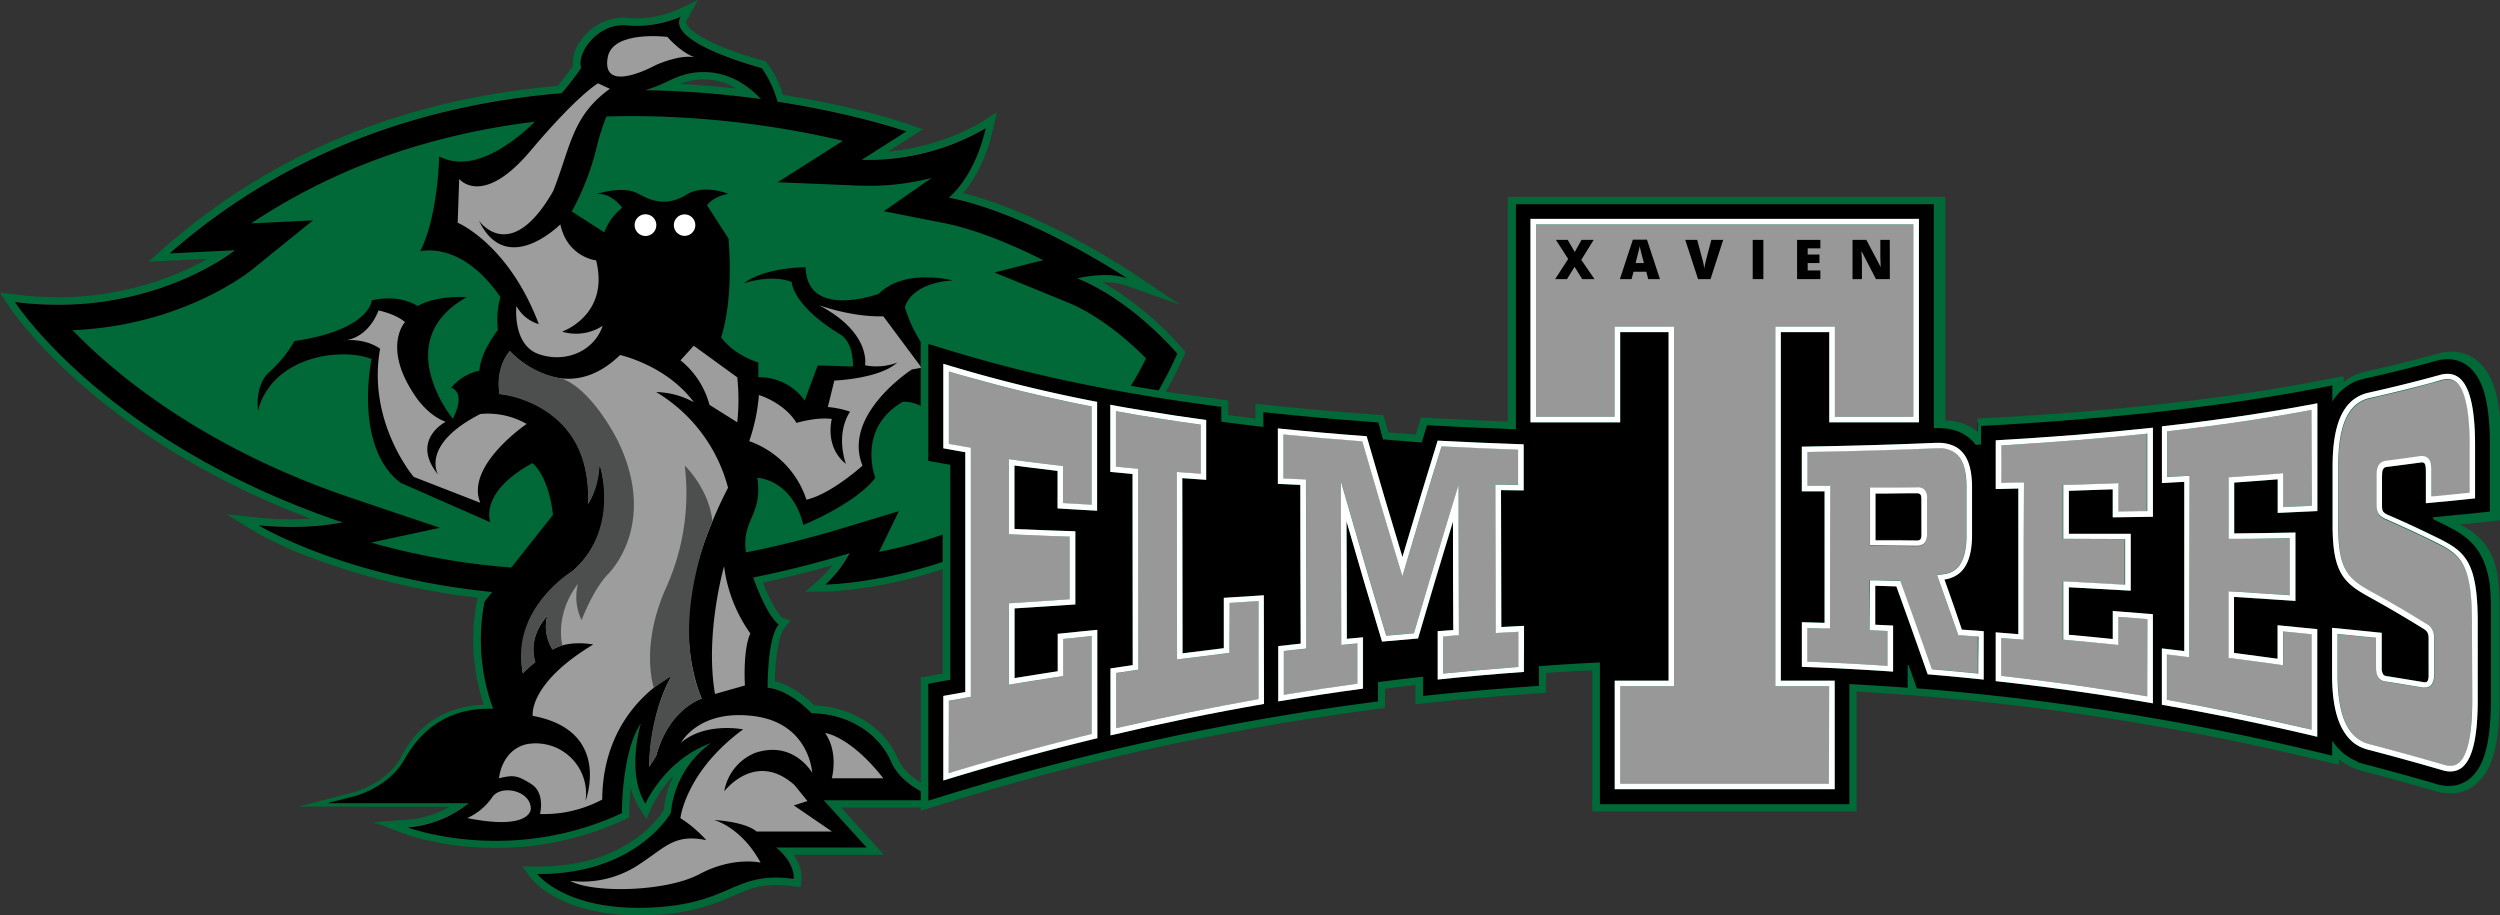 <svg id="Layer_1" data-name="Layer 1" xmlns="http://www.w3.org/2000/svg" viewBox="0 0 675.74 247.39"><rect x="0" y="0" width="675.74" height="247.39" fill="#333333" stroke="none"/><defs><style>.cls-1{fill:#4d4e4e;}.cls-2{fill:#006937;}.cls-3{fill:#9e9d9d;}.cls-4{fill:#fff;}.cls-5{fill:#989898;}</style></defs><path class="cls-1" d="M349.61,239.05c-.46-.55-10.68-12.65-24.41-19.31a31.45,31.45,0,0,1,4.13-.29,17.13,17.13,0,0,1,5.66.82l7.52,2.65-6.63-4.42c-.25-.17-25.14-16.66-46.69-21.57,2.28-2.37,6.59-7.94,8.87-18l.54-2.38-2.06,1.32a62.74,62.74,0,0,1-29.63,8.38l11-7-1.95-.68a218.53,218.53,0,0,0-34.38-8,28.07,28.07,0,0,0-4.26-8.82l-.21-.26-.32-.08c-5.3-1.38-19.47-6-21.41-10.5a2,2,0,0,1,.09-1.91l1.52-2.72-2.82,1.33a29.55,29.55,0,0,1-11.4,2.37,23.79,23.79,0,0,1-2.55-.13,11.46,11.46,0,0,0-1.17-.06,13,13,0,0,0-10.49,5.82c-1.62,2.3-2.3,4.69-1.89,6.52-.62.88-2.29,3.21-4.66,6.07-41.6,3.52-77.32,18.16-106.16,43.53l-2.15,1.89,17-.83a83.16,83.16,0,0,1-44.39,12.57,91.88,91.88,0,0,1-11.55-.74l-2.13-.28,1.16,1.81c.26.39,6.35,9.74,20.42,21.89,12.46,10.74,33.67,25.66,64.87,36.78a83.85,83.85,0,0,1-9.9.58,85.15,85.15,0,0,1-8.64-.44l-4.39-.46,3.77,2.31c.22.14,22.82,13.73,61.78,18l-1.06,1.33-.06.22a54.34,54.34,0,0,0,2.22,29.16h-.47c-10.34.14-18.1,4.88-22.42,13.7-4.54,9.26-12.63,9.81-13,9.82l0,2h28.63a28.9,28.9,0,0,1-14.83,5.57l-4.57.32,4.29,1.61c.39.15,9.93,3.67,24.09,3.67a81.05,81.05,0,0,0,34.51-7.59l.58-.27v-.64a76.44,76.44,0,0,1,1.64-15.24c-.19,4.23.34,9.19,2.86,13.22l1,1.61.76-1.74a33.48,33.48,0,0,1,11-12.73,26.35,26.35,0,0,0-6,14.54c-1.06,1.73-10.48,15.9-34.66,15.9h-2.55l1.23,1.62c.3.39,7.49,9.54,28.16,9.54,1,0,1.93,0,2.91-.05,11.35-.46,17-2.9,22-5.06,3.81-1.64,7.11-3.06,12.22-3.06a34.63,34.63,0,0,1,4.69.34l1,.13.13-1c0-.16.46-3.64-3.21-7.61h24.21L255.56,361.4h26.68c.29-1,.57-1.91.85-2.86-3.22-1.31-8.6-4.14-10.64-8.92-3.48-8.12-12.1-13.48-22-13.74-1.23-1.26-6-5.8-11.28-6.76,0-4.13.56-13,2.74-15.61l.81-.92-1.07-.58s-2.51-1.67-6.07-11.08c7.49-1.54,15.07-3.43,22.59-5.63a29.44,29.44,0,0,1-5.11,6.06l-2,1.79,2.7,0a120.75,120.75,0,0,0,37.68-8.21,109.53,109.53,0,0,0,31.72-18.75,100.8,100.8,0,0,0,26.64-36.06l.25-.56ZM210.22,167.61c.73-.32,1.47-.67,2.22-1a19.38,19.38,0,0,1,8.44-2,19.07,19.07,0,0,1,12.57,4.93C225.68,168.51,217.9,167.88,210.22,167.61Z" transform="translate(-30.65 -144.1)"/><path class="cls-2" d="M350.37,238.41a86.91,86.91,0,0,0-21.64-18h.6a16.23,16.23,0,0,1,5.33.77l15,5.28-13.25-8.83c-1-.69-24.13-16-45.39-21.32,2.46-2.95,6-8.42,8-17.15l1.09-4.77L296,177.08a61.92,61.92,0,0,1-25.34,8l6-3.83,3.47-2.21-3.89-1.36c-.55-.2-13.49-4.68-33.95-7.95a28.55,28.55,0,0,0-4.23-8.55l-.42-.52-.65-.17c-7.71-2-19.24-6.42-20.74-9.92a1,1,0,0,1,.05-1l3-5.46-5.66,2.68a28.76,28.76,0,0,1-11,2.27c-.83,0-1.65,0-2.45-.12a10.81,10.81,0,0,0-1.27-.07,14,14,0,0,0-11.31,6.24,10.14,10.14,0,0,0-2.13,6.86c-.71,1-2.15,3-4.1,5.35-41.64,3.6-77.41,18.31-106.32,43.74l-4.3,3.78,5.71-.28,10.27-.5c-1.79,1-3.95,2.13-6.47,3.25a84.43,84.43,0,0,1-34,7.13,89.84,89.84,0,0,1-11.42-.74l-4.27-.55L33,226.76c.26.4,6.43,9.87,20.61,22.1a185.56,185.56,0,0,0,27.73,19.68A220.06,220.06,0,0,0,114.6,284.3c-1.62.1-3.43.17-5.39.17a80.45,80.45,0,0,1-8.54-.44l-8.78-.91,7.53,4.61a105.8,105.8,0,0,0,16.82,7.67,190.32,190.32,0,0,0,43.59,10.27l-.08.09-.11.43a55.3,55.3,0,0,0,1.79,28.41c-10.29.41-18,5.32-22.39,14.24s-12,9.26-12.12,9.27l.1,4h25.23a27,27,0,0,1-11.5,3.57l-9.15.64,8.58,3.23c.41.15,10.11,3.73,24.45,3.73a82.11,82.11,0,0,0,34.93-7.68l1.17-.55v-1.28c0-.07,0-3.07.36-7a19.16,19.16,0,0,0,2.29,5.55l2,3.23L206.9,362a31.78,31.78,0,0,1,5.75-8.15,27,27,0,0,0-2.58,9.24,29.07,29.07,0,0,1-7.27,7.45c-4.83,3.55-13.34,7.78-26.41,7.78h-.51l-4.07,0,2.46,3.24c.31.41,7.8,9.95,29,9.95,1,0,2,0,3-.07a55.43,55.43,0,0,0,22.38-5.13c3.86-1.67,6.91-3,11.83-3a34.31,34.31,0,0,1,4.55.33l2,.26.27-2c0-.16.4-3.13-2.12-6.75h24.39l-3-3.34-8.59-9.44h23.71c.18-.13.35-.27.54-.4.15-.53.31-1.07.47-1.6H253.3l11.63,12.78H240.45c5.33,4.35,4.75,8.48,4.75,8.48a36,36,0,0,0-4.81-.35c-11.93,0-14.11,7.3-34.29,8.12-1,0-1.94.06-2.87.06-20.41,0-27.36-9.16-27.36-9.16h.52c26.57,0,35.63-16.59,35.63-16.59a26.17,26.17,0,0,1,10.77-18.91c-12.57,4.54-17.72,16.39-17.72,16.39-5.31-8.5-1.25-21.66-1.25-21.66-5.23,7.67-5.1,24.21-5.1,24.21a80.32,80.32,0,0,1-34.09,7.5c-14.14,0-23.74-3.61-23.74-3.61a30.72,30.72,0,0,0,17.65-7.56H127s8.94-.44,13.81-10.38,13.33-13,21.54-13.14l1.92,0a53.9,53.9,0,0,1-2.71-29.95l2.06-2.6C123.34,300,100.47,286,100.47,286a83.37,83.37,0,0,0,8.74.45,73.67,73.67,0,0,0,14-1.21c-64.14-21.65-88.57-59.58-88.57-59.58a92,92,0,0,0,11.68.75c29.58,0,47.81-14.74,47.81-14.74l-17.66.86c33.35-29.33,71.82-40.5,106-43.32,3.25-3.89,5.25-6.85,5.25-6.85-1.33-3.68,4-11.52,11.29-11.52.35,0,.71,0,1.07,0a24,24,0,0,0,2.65.14,30.49,30.49,0,0,0,11.83-2.46c-4,7.11,21.94,13.85,21.94,13.85a29,29,0,0,1,4.27,9.09c21.23,3.29,34.82,8.05,34.82,8.05l-12.08,7.69c.78,0,1.55,0,2.31,0a63.11,63.11,0,0,0,31.24-8.56c-3.08,13.51-10,18.75-10,18.75,22,4.34,48.23,21.82,48.23,21.82a18.45,18.45,0,0,0-6-.88,34.25,34.25,0,0,0-7.48.88c15.15,6.19,27,20.36,27,20.36-27.3,61.5-95.15,62.42-95.15,62.42a30.86,30.86,0,0,0,6.58-8.49c-9,2.73-17.7,4.89-26.07,6.57,4.07,11.16,6.91,12.69,6.91,12.69-3.1,3.76-3,17.11-3,17.11,6.09.61,11.85,6.88,11.85,6.88,10.2.12,18.32,5.64,21.54,13.15,2.21,5.17,7.93,8.14,11.27,9.49l.57-1.94c-3.07-1.26-8.11-3.92-10-8.34-3.59-8.37-12.37-13.94-22.52-14.33-1.55-1.53-5.81-5.37-10.7-6.58.09-5,.79-12.09,2.5-14.17l1.77-2.15-2.3-.86c-.37-.32-2.38-2.29-5.22-9.47,6.24-1.31,12.53-2.86,18.79-4.63a27.8,27.8,0,0,1-3.32,3.58l-4,3.56,5.38-.07c.71,0,17.56-.33,38-8.28a110.58,110.58,0,0,0,32-18.92,102,102,0,0,0,26.91-36.41l.5-1.14Z" transform="translate(-30.65 -144.1)"/><path class="cls-2" d="M220.88,163.56a20.25,20.25,0,0,0-8.88,2.11,46.18,46.18,0,0,1-6.93,2.81,256.23,256.23,0,0,1,31.25,2.39C231.54,165.71,226.09,163.56,220.88,163.56Zm-6.45,3.23a18,18,0,0,1,6.45-1.23,17.31,17.31,0,0,1,8.85,2.48C224.62,167.47,219.51,167.05,214.43,166.79Z" transform="translate(-30.65 -144.1)"/><path class="cls-2" d="M162.37,336.58l5.4.11,11.29,23.41H127s9.32-2.38,13.81-10.38c5.42-9.65,13.33-13,21.54-13.14m0-2h0c-10.24.14-18.06,4.9-23.26,14.16-4,7.13-12.49,9.4-12.57,9.43l-15.14,3.93h70.86l-1.38-2.87-11.28-23.4-.54-1.11-1.22,0-5.4-.12Z" transform="translate(-30.65 -144.1)"/><path class="cls-2" d="M185.63,301.67c-15,0-37.89-1.62-61.43-9.31-2.77-.91-5.3-1.82-7.57-2.7a65.61,65.61,0,0,0,7.34-1L136.39,286l-12-4.07c-47-15.86-72.34-40.71-82-52.09,1.35.05,2.7.08,4,.08,30.47,0,49.22-14.88,50-15.52l8.32-6.73-17.84.87a168.71,168.71,0,0,1,53.74-27.81,206.21,206.21,0,0,1,61-8.79,256,256,0,0,1,65.74,8.78l-15.05,9.57,11.15.46c.81,0,1.63.05,2.45.05a66.75,66.75,0,0,0,25.33-5.19c-2.82,6.38-6.16,9.09-6.21,9.12l-6.21,4.72,7.68,1.48c12.45,2.46,26.51,9.4,36,14.69-.84.16-1.36.29-1.41.31l-10.31,2.61,9.84,4c11.2,4.58,20.68,14,24.18,17.75a96.15,96.15,0,0,1-24.4,32.31,104.69,104.69,0,0,1-30.31,18,123.38,123.38,0,0,1-28.16,7.27,26.34,26.34,0,0,0,1.58-2.73l3.5-7.2-7.66,2.32A254.62,254.62,0,0,1,185.63,301.67Z" transform="translate(-30.65 -144.1)"/><path d="M321.85,219.33a34.25,34.25,0,0,1,7.48-.88,18.45,18.45,0,0,1,6,.88s-26.21-17.48-48.23-21.82c0,0,6.9-5.24,10-18.75a63.11,63.11,0,0,1-31.24,8.56c-.76,0-1.53,0-2.31,0l12.08-7.69s-13.59-4.75-34.82-8.05a29,29,0,0,0-4.27-9.09s-25.91-6.74-21.94-13.85a30.12,30.12,0,0,1-14.48,2.32c-7.87-.81-13.75,7.61-12.36,11.47,0,0-2,3-5.25,6.85-34.18,2.82-72.64,14-106,43.32l17.66-.86s-18.23,14.74-47.81,14.74a92,92,0,0,1-11.68-.75s24.43,37.93,88.57,59.58a73.67,73.67,0,0,1-14,1.21,83.37,83.37,0,0,1-8.74-.45s22.87,14,63.17,18.05l-2.06,2.6a53.8,53.8,0,0,0,2.32,28.94l-1.54,0c-9.85.13-17.39,4.73-22.4,13.65-4.22,7.52-13.1,9.88-13.19,9.9l-7.71,2h38.26a30.34,30.34,0,0,1-16.43,6.56s27.38,10.29,57.83-3.89c0,0-.13-16.54,5.1-24.21,0,0-4.06,13.16,1.25,21.66,0,0,5.15-11.85,17.72-16.39A26.17,26.17,0,0,0,212,363.74s-9.17,16.81-36.15,16.59c0,0,7.6,10,30.23,9.1s22.63-10,39.1-7.77c0,0,.58-4.13-4.75-8.48h24.48L253.3,360.4h29.24c.09-.3.17-.6.26-.89-3.34-1.35-9.06-4.32-11.27-9.49-3.22-7.51-11.34-13-21.54-13.15,0,0-5.76-6.27-11.85-6.88,0,0-.13-13.35,3-17.11,0,0-2.84-1.53-6.91-12.69,8.37-1.68,17.06-3.84,26.07-6.57a30.86,30.86,0,0,1-6.58,8.49s67.85-.92,95.15-62.42C348.84,239.69,337,225.52,321.85,219.33Zm-153,78.17a193,193,0,0,1-37.91-6.74l18.61-4-24.07-8.12C93.72,267.91,72.33,253.06,60,242.48c-3.85-3.29-7.09-6.39-9.74-9.13,29.41-1.19,47.53-15.58,48.32-16.21l16.65-13.47-16.71.81a166.4,166.4,0,0,1,43.11-20.4A191.43,191.43,0,0,1,175.27,177c-7.62,7.28-17.5,13.7-25.91,9.38,0,0-.25,15.91-5.12,25.65,0,0,11.15-3.06,21.67,12.39a22.82,22.82,0,0,0-.68,8.89s-4.64,5.72-5,11a13.19,13.19,0,0,0-7.63,4.63s4.23.82.45,8.38c0,0-17.28-21.11,3.74-32.88,0,0-7.91-.67-13.29,2.39,0,0-4.39-3.32-12.35-1.55,0,0-.45,8-20.9,11a34,34,0,0,1-6.71,8.3c-4.24,3.74-3.13,10.59-3.13,10.59s1.71-11,16.1-14.49c0,0,7.85-2.07,14.57.46,0,0-5,23.68,7.84,33.46l24.3,10.68s-3.4-7.95,11.35-16c0,0,4.31,3.14,5.55,14ZM212,165.67c7.33-3.59,16.69-3,24.33,5.21a258.3,258.3,0,0,0-31.26-2.4A46.18,46.18,0,0,0,212,165.67ZM318.13,269.88A101.29,101.29,0,0,1,289,287.26a118.27,118.27,0,0,1-20.74,6l5.35-11-15.32,4.64q-13.05,3.94-26,6.51c-1.35-8.76,4.57-9.89,3.07-20.17,0,0,9.38.33,12.42,12.76,0,0,14.15-5.72,19.46-12.76,0,0-5.14-13.19,7.37-20.51,0,0,4.14-.63,8.06,3.52a47.67,47.67,0,0,1,.24-5.61q.15-1.08.3-2.19a10.52,10.52,0,0,0-1-.41l1.44-2.38c.17-1.08.36-2.15.59-3.22a37.39,37.39,0,0,1-9-15.26s1.18-6.45,12.86-7.28c0,0-12.84-3.44-19.93,3.62,0,0-19.41,7.09-19.77-7.19,0,0-11.13,0-16.69,4.37,0,0,7.08-2.58,12.93-.4,0,0,0,6.12,13,14.13,0,0,3.68,1.65,3.56,8.74l-9.52-.3-3.53,9.5a15,15,0,0,0-12.53-6.3l0-4s-6.49-1.87-10.06-6.81c0,0,3.43-9,2-26.66l-5.79-9s1.28-2.23,5.71-3.12c0,0-6.49-2.69-11.21.2s-8.57,2.31-12.95-.16-11.49.07-11.49.07,3.46-.85,7,3.66A15.42,15.42,0,0,0,194,206.9l-8.81-5.63A70.36,70.36,0,0,0,192,183.58a63.75,63.75,0,0,1,2.56-8q3.45-.1,6.94-.11v-6.12h0v6.12a253.66,253.66,0,0,1,57,6.68l-17.63,11.21,22.3.92c.86,0,1.73.05,2.6.05a67.6,67.6,0,0,0,16.7-2.14l-12.92,9,16.13,3.18c8.9,1.75,18.7,5.91,26.94,10.05l-13.17,3.33,19.68,8.05c9.16,3.74,17.16,11,21.29,15.17A92.31,92.31,0,0,1,318.13,269.88Z" transform="translate(-30.65 -144.1)"/><path class="cls-3" d="M156.93,365.22a16.17,16.17,0,0,0,6.69-5.52c2.29-3.7,10.52-1.95,10.5,3C174.12,362.74,174.27,368.68,156.93,365.22Z" transform="translate(-30.65 -144.1)"/><path class="cls-3" d="M176.61,364.12s1.5-5.68-2.39-8.12-4.88-2.43-8.69-1.54c0,0,.59-7.57,7.45-9.2a13.59,13.59,0,0,1,15.94,15.33s7.27-19-14.28-23c0,0-1.3-8.66,16.36-19.28,0,0-6.61-1.34-11,1.36,0,0-2.85-4.32-1.38-9.11,0,0-5.58,5.5-3.28,12.52a16.62,16.62,0,0,0-3.33,3s-3.64-14.7,11.85-26.36,8.85-30.15,8.85-30.15-.51,6.72-3.13,10.73c0,0,2.82-26.73-23.9-29.72,0,0-1.26-6.7,2.79-11.58,0,0,14.31,16.09,29.78,1.06,0,0,12.5,2.72,19.95,12.76A22.17,22.17,0,0,0,208,250.07a42.69,42.69,0,0,1,19.44,25.87s-9.24,17.09-10.48,32.21,3.39,24.78,3.39,24.78-8.81,2.51-12.32,15.43l-1.89,3s0-14,6-24.52c0,0-18.56,8.82-18.71,33.37A33.33,33.33,0,0,1,176.61,364.12Z" transform="translate(-30.65 -144.1)"/><path class="cls-3" d="M232,329.38s-.62-9.43,1.46-14.07a39.84,39.84,0,0,1-7.09-18.14s-5.25,18.14-2.46,34.51Z" transform="translate(-30.65 -144.1)"/><path class="cls-3" d="M214.75,344.83s4.8-9.13,19.78-7.16S250.18,353,250.18,353s-5-8.92-15.46-5.38A13.73,13.73,0,0,0,226.41,358s8.38-11.15,19-1.69l3.49,4.31-3.68,1.18,10.32,7.06H235.12s-2.22-2.48-11.49-3.12c0,0,7.31,1.79,12.61,11.53,0,0-7.4-1.76-16.52,3.1s-28.93,5.19-34.95,1.82a27.66,27.66,0,0,0,17.3-3.6c8.3-5.08,10.33-9.27,19.49-7.4a33.53,33.53,0,0,0-7-5.94s1.4-12.62,16.95-24C231.53,341.25,221.34,339.19,214.75,344.83Z" transform="translate(-30.65 -144.1)"/><path class="cls-3" d="M255.49,354.46s1.91-6.88-1.8-12.23c0,0,6.66.73,15.73,12.23Z" transform="translate(-30.65 -144.1)"/><path class="cls-3" d="M170.24,226.82s-1.2,10.61,6.2,13.06,14.91-1.09,17.12-7.73a13.13,13.13,0,0,1-11,1.59s12.94-4.41,9.22-19.26c0,0-7.75-.81-9.67-9.74,0,0-14.54,14.6-22-1,0,0,8.44,12.29,20.07-8,4.79-12.18,5.07-20.22,15.31-27.64l-3.18-1.48S187,169.51,174,184.91s-19.23,7.56-19.23,7.56l-.41,11.83s13.75,5.74,21.93,27.41A10.17,10.17,0,0,1,170.24,226.82Z" transform="translate(-30.65 -144.1)"/><path class="cls-3" d="M218.55,159.6s-3.09-.65-7.52-5.52c0,0-14.81-1.88-16.12,5.52-1.84,10.34,13.05,2.06,13.05,2.06S214.35,158.71,218.55,159.6Z" transform="translate(-30.65 -144.1)"/><path class="cls-3" d="M160.47,256A21.23,21.23,0,0,1,173,258.69S156.35,270,160.47,280l-18-7s-12.64-14.84-9.08-34.63c0,0-3.75-3-10.16-2.22,0,0,6.43.19,9.74-8.13,0,0,4.58.9,7.15,3.14,0,0-6.21,6.7,2.67,19.84,0,0,3.25,5.27,8.32,7.11,0,0-9.67,4.95-2,14.34C149.12,272.52,144,264.44,160.47,256Z" transform="translate(-30.65 -144.1)"/><path class="cls-3" d="M214.58,241.49l3.59-3.93,11.76,8.53a57.49,57.49,0,0,1,0,12.16l-7.51-4.72A23,23,0,0,0,214.58,241.49Z" transform="translate(-30.65 -144.1)"/><path class="cls-3" d="M233.16,263.34a50.64,50.64,0,0,0,2.63-12.46s6.8,2,10.15,7.53c0,0,5.44-1.64,9.55-1.07,0,0-2.06,7.48,3.82,12.15,0,0-3-7.7,1.1-14.12a25.35,25.35,0,0,0-6-1.25l1.76-7.16s12.1-.43,17-4.86a15.83,15.83,0,0,1-8.71.73s1.81-8.74-12.43-16.23c0,0,8.75,3.24,17.38,3l10.35,13.9-2.62.46s-18.93,12.16-13.36,26c0,0-8.53,7.73-15.16,9.2A25,25,0,0,0,233.16,263.34Z" transform="translate(-30.65 -144.1)"/><circle class="cls-4" cx="174.47" cy="60.85" r="2.94"/><circle class="cls-4" cx="185.04" cy="60.85" r="2.91"/><path class="cls-1" d="M187.86,311.72s3-8.13,7.14-12.44,11.77-16.92,2.82-35.67c0,0-6.74-14-15.25-17.17a26.43,26.43,0,0,1-14.13-7.4s-4.05,4-2.79,11.58c0,0,25.16,2.27,23.9,29.72,0,0,3-3.87,3.13-10.73,0,0,5.63,16.81-6.83,28.48,0,0-17.48,10.23-13.87,28l3.33-3a13.26,13.26,0,0,1,3.28-12.52,11.47,11.47,0,0,0,1.38,9.11l2.7-1.14s-2.27-8.16,4.2-16.62A14.33,14.33,0,0,0,187.86,311.72Z" transform="translate(-30.65 -144.1)"/><path class="cls-1" d="M207.38,330s-3.92-11.3,3.54-27.55a62.09,62.09,0,0,0,4.81-32.51s6.5,6.15,7.48,15c0,0-12,26.69-2.9,48,0,0-8.73,2.75-12.32,15.43l-1.89,3a53.44,53.44,0,0,1,6-24.52Z" transform="translate(-30.65 -144.1)"/><path d="M462.1,362.42V324.21c-5,.24-9.81.53-14.5.85l0,5.32-4.66.34c-7.69.55-15.47,1.24-23.13,2l-5.51.58,0-5.21c-3.4.39-6.83.8-10.2,1.23l0,5.22-4.35.58c-7.56,1-15.21,2.17-22.72,3.43l-1.95.33-1.92.34c-13.75,2.38-27.61,5.22-41.2,8.43l-1.77.42-1.77.43c-13.83,3.34-27.75,7.16-41.35,11.35l-6.47,2V328.09l5.94-1.08V270.58l-1.84-.34-4.1-.75V235.71l6.47,2a392.23,392.23,0,0,0,41.05,10.16l1.75.34,1.78.33,4,.71.65.12,4,.68c5.6.93,11.34,1.8,17.09,2.57l4.32.59v3.95c3.11.41,6.25.81,9.37,1.19v-4l1.11.11,4.42.46c7.58.79,15.59,1.49,23.81,2.1l3.47.25,1.33,4.63c2.71.23,5.59.47,9,.73l1.43-4.62,3.89.21c6.35.34,13,.64,19.85.89V198.3h115v60.5h.22c.5,0,1,0,1.47.05l.18,0h.06a14.63,14.63,0,0,1,3.78.84,12,12,0,0,1,3.44,2q.5.4.9.81a8.9,8.9,0,0,1,.69.77l0-5,4.7-.27c15.21-.86,29-2,42.22-3.4l1.24-.13,1.19-.13c14.95-1.67,28.58-3.69,41.65-6.17l5.94-1.12v2.66a15,15,0,0,1,3.15-2.53,15.48,15.48,0,0,1,2.12-1l.09,0c.32-.13.66-.25,1.05-.38l.17-.05c.4-.12.76-.22,1.11-.3h.06c6.45-1.44,12.82-3,18.93-4.71a13,13,0,0,1,3.52-.52c6.27,0,9.13,5,10.28,8,1.46,3.79,2.17,9.15,2.17,16.38v18.74l-4.46.49-3.77.4-.32,0-3.7.37-1.31.12,1.31.65.36.18.78.42.77.42.06,0,.68.4,0,0,.67.41.07,0c.23.15.43.28.62.42l.12.08c.18.12.37.25.55.39l.09.07.56.42.11.09.51.42.12.11.47.42.09.09.48.48.11.12c.15.15.29.31.43.46l.11.14.4.48.11.14c.13.17.26.33.38.51l.11.15.35.52.1.18.33.53.1.19c.1.18.21.37.3.56l.1.19c.1.2.19.39.28.59l.09.21c.09.21.18.41.26.62l.08.22.24.64.08.24c.07.22.14.43.21.66l.08.26c.07.23.13.45.19.69l.07.29c.06.23.12.46.17.7l.07.31.15.73.08.41c0,.23.08.45.11.68l.07.46c0,.23.07.45.1.68l.08.59c0,.2.05.4.07.61l.06.66.06.6c0,.11,0,.71,0,.71,0,.2,0,.4.05.6l0,.84,0,.54c0,.16.05,1.44.05,1.44,0,.23,0,1.51,0,1.51,0,.52,0,1,0,1.58v20.76c0,7.21-.7,12.57-2.14,16.36-1.14,3-4,8-10.23,8a12.47,12.47,0,0,1-3.68-.58c-6.56-1.91-13.27-3.77-19.93-5.5-.45-.12-.88-.26-1.35-.42l-.33-.13-.14-.06c-.26-.1-.51-.2-.76-.32l-.59-.28a6,6,0,0,1-.56-.3c-.22-.12-.44-.24-.65-.38a3.53,3.53,0,0,1-.32-.21l-.08-.05c-.24-.16-.49-.32-.72-.5l-.08-.06a15.75,15.75,0,0,1-1.86-1.69v2.48l-6.15-1.48C642,344.82,628,341.91,614,339.46l-1.21-.22-1.22-.21c-13.93-2.39-28.12-4.38-42.18-5.93l-1.52-.16-1.51-.16c-5-.53-10.05-1-15-1.42l-3.23-.27-.76-2.18V331l-5.34-.38c-3.34-.23-6.84-.45-10.41-.65v32.43Zm63.46-6V329.08H511v-96.2h15.09v24.38h22.24v-53h-103v53h22.24V232.88h15.08v96.2H468.1v27.34Zm-238.94-2.66c13.05-4,26.38-7.64,39.64-10.87l0-27.42-8.7.89v10.08l-.85.13c-3.79.58-7.72,1.2-11.66,1.84l-1.16.19v-21l.93-.06,15.5-1V288.67q-3.41-.1-6.79-.24l-6-.25-1.13-.05-1.57-.07-1,0V268.78l1.13.15c1.59.22,3.17.42,4.76.62q2.67.34,5.36.66l1.52.18.88.11v10.08l5.88.36,2.82.15,0-27.5a396.08,396.08,0,0,1-39.57-9.76v20.66l1.18.21.67.12,3.25.57.84.15V332l-.83.15-3.19.57-1.92.35ZM662,326.39c0,7,1,12,3.23,15.22a10.3,10.3,0,0,0,2.42,2.54,10,10,0,0,0,3.3,1.56c6.71,1.74,13.49,3.61,20.13,5.55a6.5,6.5,0,0,0,1.76.32h.2c4.23,0,6.37-6.18,6.37-18.36V312.47c0-13.91-2.32-17.62-7.52-20.66-.57-.33-1.21-.67-2-1.06l-.15-.08-1.29-.62-.55-.27c-1.94-.95-3.69-1.79-5.35-2.56-2.29-1.06-4.62-2.11-6.94-3.11-1.65-.81-2.09-1.56-2.09-3.5V273c0-.46,0-.84.05-1.17a2.79,2.79,0,0,1,.93-2.06,2.27,2.27,0,0,1,1.17-.45c2.42-.31,4.94-.66,7.71-1.05l1.57-.22.42,0a1.75,1.75,0,0,1,1.72,1.19,6.48,6.48,0,0,1,.28,2.33V279l.82-.07,1.95-.19,2-.19c2.35-.23,4.48-.45,6.49-.67V264.5c0-12.35-2.11-18.35-6.45-18.35h-.14a6.66,6.66,0,0,0-1.75.29c-6.23,1.72-12.71,3.33-19.28,4.79a9.5,9.5,0,0,0-3.31,1.44c-3.76,2.63-5.59,8.36-5.6,17.51v16c0,9.2.38,13.48,9.73,18.61,4.86,2.67,9.66,5.48,14.26,8.35a3.57,3.57,0,0,1,2,3.68V326c0,.44,0,.82,0,1.14,0,.56-.19,2.28-1.83,2.36h-.1a2.69,2.69,0,0,1-.47,0c-3.37-.56-6.76-1.11-10.15-1.65a2.26,2.26,0,0,1-1.45-.77,4,4,0,0,1-.66-2.44c0-.16,0-.32,0-.51V316L663,315l-1-.11Zm-46.13,7.3c13.4,2.37,26.89,5.16,40.12,8.3l0-26.91-8.73-.86v9.1l-1.14-.15-1.66-.23-1.34-.17q-4-.56-8-1.07l-1.64-.22,0-17,1.06,0,.5,0,5.93.38,9.07.6,0-16.45c-5,.1-10.2.17-15.55.22h-1l0-15.68.93-.06,6.37-.46,5.37-.42,1.08-.09v9.11c3-.12,5.93-.26,8.73-.4l0-27c-12.61,2.36-25.72,4.3-40,5.91l0,13.33,5-.28,1.06-.06-.09,47.94-1.12-.13-4.56-.55-.38-.05Zm-284,7.87c13-3.05,26.31-5.76,39.49-8.07L371.26,306c-2.94.19-5.88.37-8.81.57l0,13.55-.88.11c-3.7.45-7.45.92-11.14,1.4l-1.13.14-.08-49.57,1.08.08,5.39.39,0-14.24c-5.16-.7-10.45-1.5-15.75-2.38-3.11-.52-5.74-1-8.17-1.42v16.05l3.32.32,1.78.17.9.08.06,53.43-6,.89Zm239.09-14.32c13.48,1.5,27.09,3.41,40.48,5.68l.05-21.92-1.69-.13c-2.38-.19-4.77-.39-7.16-.57l0,7.6-1.1-.11c-1.68-.18-3.37-.34-5.06-.51-2.12-.21-4.23-.41-6.35-.6l-1.37-.13,0-14.75,1,.05c5,.26,10.17.54,15.68.86l0-13.36-4.54,0-12.18-.05,0-13.58,1,0,1.72-.06,1.38-.05,4.76-.16,1.61-.06,2.4-.08,1,0,0,7.6,4.32-.06,4.52-.06,0-22c-12.69,1.35-25.95,2.41-40.47,3.25l0,11.25,5.08-.12,1,0-.12,41.44-1.08-.09-5-.4Zm-193.7,5.24c6.91-1.14,13.92-2.2,20.88-3.15l0-11.87-3.26.31-1.09.11-.11-40,2,6.91c3,10.5,6.15,21.16,9.36,31.72,2.7-.25,5.47-.49,8.24-.72,3-10.23,6.1-20.65,9.26-31l1.94-6.33.1,36.88-.93.06-3.29.23,0,11.06c7.05-.73,14.21-1.36,21.3-1.88l0-10.49-5.07.27-1.05.06-.1-39.05,6.13.09,0-10.51c-7.36-.25-14.6-.57-21.55-.94v0c-3.18,10.26-6.3,20.57-9.27,30.64l-.94,3.2-1-3.19c-3.25-10.65-6.44-21.41-9.49-32-7.63-.57-15.09-1.22-22.19-1.95l0,12.93,5.12.23.95,0,.11,44.76-.89.1c-1.73.18-3.45.37-5.18.57Zm175.23-7.05c4.46.38,9,.81,13.41,1.27l0-11.06-4.95-.35-.66-.05-.22-.62q-1.08-3.11-2.16-6.17-1.3-3.7-2.61-7.37l-.41-1.16,1.21-.17a7,7,0,0,0,3.15-1.19c2.31-1.62,3.44-4.83,3.45-9.82l0-12.92c0-5.49-1.36-8.83-4.19-10.21a8.92,8.92,0,0,0-4-.81h-.68c-10,.42-20.19.73-31.26.94l-3.9.07v10.09l6.14,0-.05,37.62-1,0-5.11-.15V323.4c4.13.15,8.46.34,12.89.59,3.46.19,6.66.38,9.77.59l0-10.43-3.86-.18-1,0,0-12.52,1,0,5.7.18.68,0,.23.63c2.56,7.07,5.14,14.3,7.68,21.51Z" transform="translate(-30.65 -144.1)"/><path class="cls-2" d="M553.35,199.3v60.53h.31l.91,0h0c.48,0,.94,0,1.39.05l.23,0a13.92,13.92,0,0,1,3.52.77,11.35,11.35,0,0,1,3.16,1.81c.28.24.56.48.82.74a11.68,11.68,0,0,1,1,1.14l1.43-.1v-5l3.77-.22c15.22-.86,29-2,42.26-3.4l1.25-.14,1.19-.13c15-1.67,28.63-3.69,41.73-6.17l4.75-.9v4.34a15.83,15.83,0,0,1,1.52-2,13.85,13.85,0,0,1,3.14-2.59h0a13.62,13.62,0,0,1,2-1l.06,0c.33-.13.66-.24,1-.35l.17,0c.34-.11.68-.2,1-.28h0c6.47-1.44,12.87-3,19-4.72a11.87,11.87,0,0,1,3.25-.49c5.67,0,8.29,4.59,9.34,7.33,1.42,3.67,2.11,8.91,2.11,16v17.84l-3.57.4-3.76.4-.32,0-3.7.37h0l-2,.2-2,.18v.5l2,1,1.65.81h0l.32.16.77.41,0,0,.7.39.07,0,.65.38.08.06.61.37.1.06.57.38.11.07.53.38.11.09.51.38.11.09c.16.13.32.26.47.4l.12.1.44.4.12.11.42.42.11.12.4.43.11.13.37.45.11.14.35.47.1.14.33.49.09.16c.11.17.21.34.31.51a1,1,0,0,0,.1.17l.28.53.09.19.27.56a1.54,1.54,0,0,1,.08.19c.09.2.17.39.25.59l.08.21c.08.2.15.4.23.61s.05.15.07.23l.21.63c0,.08.05.17.07.26s.13.43.19.65l.06.28c.06.22.12.45.17.68l.06.31.15.7.06.34c0,.24.09.48.13.72s0,.25,0,.38.08.48.11.74,0,.28,0,.42.07.49.09.75,0,.32,0,.47.05.5.07.76,0,.36,0,.54l.06.76,0,.6c0,.25,0,.5,0,.76s0,.47,0,.71l0,.71c0,.29,0,.6,0,.89s0,.4,0,.61c0,.51,0,1,0,1.56v20.76c0,7.09-.68,12.33-2.08,16-1,2.75-3.64,7.36-9.29,7.36a11.87,11.87,0,0,1-3.39-.53c-6.59-1.93-13.31-3.78-20-5.52h0a12.57,12.57,0,0,1-1.23-.39L668,350c-.24-.09-.48-.19-.71-.3s-.37-.17-.54-.26l-.54-.28-.6-.35-.37-.25c-.23-.15-.46-.3-.68-.47l-.09-.07a14.77,14.77,0,0,1-2.38-2.3h0a17.33,17.33,0,0,1-1.07-1.44v4.07L656,347.14c-13.8-3.3-27.89-6.21-41.89-8.67l-1.21-.21-1.22-.21c-14-2.4-28.17-4.4-42.24-5.94l-1.52-.17-1.52-.16c-5-.52-10.07-1-15.05-1.42l-2.59-.21-.78-2.22-.07-.23c-.22-.61-.44-1.23-.65-1.84l-.72-2-.26,0v6.14l-4.27-.3q-5.71-.39-11.48-.7v32.48H463.1V323.16c-5.43.26-10.86.57-16.29,1h-.21v5.32l-3.72.27c-7.71.55-15.5,1.24-23.17,2l-4.4.46V327q-6.1.69-12.2,1.47v5.22l-3.48.47c-7.58,1-15.24,2.18-22.75,3.44l-2,.33-1.92.33c-13.77,2.39-27.65,5.23-41.26,8.45l-1.77.42-1.78.43c-13.85,3.35-27.78,7.17-41.4,11.36l-5.18,1.59v-31.6l2-.36,1.29-.23.71-.13,1.94-.35V269.74l-1.94-.35-.72-.13-1.28-.23-2-.37V237.07l5.18,1.59A393.53,393.53,0,0,0,328,248.84l1.75.34,1.79.33,4,.72.66.11,4,.68c5.56.94,11.29,1.8,17.11,2.58l3.46.47v4q5.52.74,11.37,1.43v-4h0l4.43.46c7.58.79,15.6,1.5,23.83,2.1l2.78.21.15.5.59,2.05,0,.13c.19.64.38,1.29.56,1.93l.35,0q5.06.43,10.11.82l.51-1.66.09-.3.61-2,.22-.72,3.11.17c6.74.36,13.76.67,20.91.93V199.3h113m-109,59h24.24V233.88h13.09v94.21H467.1v29.33h59.46V328.09H512V233.88h13.09v24.38h24.24v-55h-105v55m-158.7,96.85q20.69-6.36,41.64-11.43v-1.52q0-11.37,0-22.74v-5.06l-.15,0-.2,0-5.1.52-5.25.54v10.12q-5.84.9-11.66,1.85V308.55q8.19-.51,16.43-1.07,0-9.89,0-19.78-3.89-.12-7.75-.27c-2-.07-4-.16-6-.25-.9,0-1.81-.07-2.71-.12V269.92c1.59.22,3.17.42,4.76.62l5.37.66,1.52.19q0,5.06,0,10.13c2.27.15,4.54.28,6.82.41l3.87.22q0-3.61,0-7.23,0-11,0-22v-.2a400.22,400.22,0,0,1-41.57-10.29v22.85l2,.35c1.31.24,2.62.48,3.94.7v64.81l-3.94.71-2,.36v22.85m400.5-26.59-.3,0c-3.38-.56-6.77-1.12-10.16-1.66a1.26,1.26,0,0,1-.84-.42,3.06,3.06,0,0,1-.43-1.83c0-.15,0-.31,0-.48v-3.8c0-1.72,0-3.45,0-5.17L663.14,314l-.94-.09L661,313.8v2c0,3.53,0,7.06,0,10.59,0,7.16,1.11,12.36,3.4,15.77A11.13,11.13,0,0,0,667,345a10.84,10.84,0,0,0,3.63,1.71q10.08,2.63,20.11,5.55a7.56,7.56,0,0,0,2,.36H693c5,0,7.37-6.3,7.37-19.36V312.47c0-14.35-2.57-18.34-8-21.52-.63-.37-1.29-.73-2-1.09l-.16-.08-1.85-.9c-1.79-.87-3.58-1.73-5.37-2.56q-3.48-1.62-7-3.13c-1.28-.63-1.49-1-1.49-2.58V273a10.69,10.69,0,0,1,.05-1.07,1.85,1.85,0,0,1,.54-1.37,1.3,1.3,0,0,1,.69-.25q3.87-.49,7.72-1l1.58-.22.27,0c.77,0,1,.63,1,2.52v8.51l1.91-.18,2-.19,2-.18c2.46-.25,4.93-.5,7.39-.77V264.5c0-13.09-2.42-19.35-7.45-19.35h-.17a7.8,7.8,0,0,0-2,.33h0q-9.59,2.64-19.21,4.77a10.49,10.49,0,0,0-3.67,1.6c-4.05,2.83-6,8.81-6,18.33q0,8,0,16c0,13.11,3.28,15.66,10.25,19.48q7.11,3.92,14.21,8.33c1.13.7,1.49,1.18,1.49,2.83,0,.75,0,1.51,0,2.26V326c0,.42,0,.76,0,1.06-.09,1-.34,1.43-.88,1.45h-.06M615,274.6l.43,0,5.62-.31,0,14.42c0,2.64,0,5.28,0,7.92l0,10.89c0,2.93,0,5.86,0,8.79,0,1.24,0,2.49,0,3.73l-4.56-.54-1.5-.18v.11l0,12.3v2.82Q636,338.25,657,343.25V340.3q0-11.48,0-23v-3.14l-5.41-.54-5.32-.52q0,4.53,0,9.06l-3-.41-8-1.07-.77-.1c0-.7,0-1.4,0-2.11,0-2.88,0-5.77,0-8.65,0-1.45,0-2.9,0-4.35l.49,0,8.55.56,6.56.43,1,.07c0-1.52,0-3,0-4.55V295.7q0-3.82,0-7.66-8.26.16-16.55.24,0-6.87,0-13.74c2.13-.14,4.25-.3,6.38-.46l5.37-.42V278c0,1.58,0,3.16,0,4.74,3.58-.15,7.16-.31,10.73-.5v-1.17q0-13.72,0-27.47v-.49c-13.93,2.64-27.95,4.65-42,6.22v.26l0,15v.06M330.83,342.83q20.66-4.89,41.49-8.5v-1.24L372.26,305q-5.42.33-10.82.69l0,13.61q-5.58.67-11.15,1.39,0-23.64-.07-47.35l6.46.46,0-16.18q-8.31-1.12-16.59-2.5c-3.11-.52-6.23-1-9.33-1.63v.13q0,8,0,15.91v2.12c1.48.15,3,.28,4.45.42l1.56.15q0,25.86.05,51.66l-2.9.43-3.11.46v6.21q0,5.2,0,10.41v1.49m239.23-66.6h.78l5.33-.13,0,9.08q0,6.79,0,13.58v2.39l0,7.95v.36c0,2,0,4,0,6l-6.11-.49v.66l0,10.14c0,.67,0,1.34,0,2v.39q21.32,2.34,42.48,6c0-.27,0-.54,0-.8v-2l0-13.05c0-2,0-4,0-6v-2.15l-2.61-.21-8.23-.65q0,3.79,0,7.57l-5.08-.5-6.35-.61-.45,0V315c0-2.32,0-4.63,0-6.95,0-1.74,0-3.47,0-5.21q8.37.43,16.73.92v-1l0-14.37h-.3l-7.72,0h-3.55l-5.15,0c0-1.19,0-2.38,0-3.56,0-1.53,0-3.05,0-4.57,0-1.17,0-2.33,0-3.49l3.1-.11,4.76-.16,4-.14c0,2.52,0,5.05,0,7.58l6.86-.1,4-.06q0-4.31,0-8.61l0-15.18v-.29c-14.09,1.51-28.25,2.61-42.47,3.41V264l0,11.64v.64M376.22,333.66q11.43-1.91,22.89-3.45c0-.4,0-.8,0-1.2l0-12.64-4.35.4q0-15.86-.09-31.74,4.8,16.74,9.6,32.5c3.24-.29,6.48-.58,9.73-.84q4.73-16.2,9.45-31.62,0,14.67.08,29.33c-1.41.09-2.82.19-4.22.3l0,11.87v1.22q11.64-1.23,23.31-2.06c0-.43,0-.87,0-1.3,0-3.73,0-7.45,0-11.17l-6.13.32-.09-37,6.13.08q0-5.64,0-11.27V264.2q-11.66-.39-23.27-1L419,264q-4.65,15-9.28,30.66c-3.18-10.44-6.36-21.15-9.54-32.2,0-.15-.09-.3-.13-.45q-12-.89-24-2.11v.07q0,7.46,0,14.92l6.07.28q0,21.48.1,42.9l-6.07.67,0,13.73v1.22m141.5-56.75,3.79,0h2.35V282c0,.88,0,1.76,0,2.64,0,2.66,0,5.31,0,8l0,16.81v3l-2.45-.07-3.69-.1v5.48c0,1.58,0,3.16,0,4.74v1.85q6.92.24,13.84.62c3.61.2,7.21.42,10.82.67v-2.1l0-10.35-4.82-.23q0-5.27,0-10.53l5.7.18q3.84,10.58,7.67,21.49c.24.69.48,1.37.73,2.06,0,.07.05.14.07.21q7.57.63,15.14,1.43v-.37c0-.67,0-1.34,0-2l0-10.48v-.24c-2-.15-3.93-.29-5.9-.42l-2.16-6.18q-1.3-3.71-2.61-7.37a8.17,8.17,0,0,0,3.59-1.36c2.59-1.82,3.86-5.34,3.87-10.64l0-9.45c0-1.16,0-2.31,0-3.47,0-5.89-1.54-9.54-4.75-11.11a9.94,9.94,0,0,0-4.41-.91h-.72q-15.6.66-31.24.94l-4.88.09v1.63c0,3.48,0,7,0,10.44m37.62-79.61h-117v60.75c-6.44-.24-12.76-.52-18.8-.85l-3.11-.16-1.56-.09-.46,1.49-.22.71-.61,2-.09.3,0,.13c-2.76-.22-5.19-.41-7.48-.61l-.18-.62,0-.12-.59-2.06-.15-.5-.38-1.33-1.39-.11-2.78-.2c-8.21-.6-16.21-1.31-23.78-2.1l-4.42-.46-2.21-.23v4l-7.37-.94v-3.95l-1.73-.23-3.46-.47c-5.74-.77-11.48-1.64-17.05-2.57l-4-.68-.2,0-.45-.08-4-.72-1.79-.33-1.73-.33a393.47,393.47,0,0,1-40.95-10.13l-5.17-1.6-2.59-.79v36l1.64.31,2,.36,1.28.24.41.07.31.06.1,0,.2,0v54.77h0l-.28.05-.28,0-.43.08-1.29.23-2,.37-1.64.29v36l2.59-.8,5.17-1.59c13.59-4.18,27.48-8,41.29-11.33l1.78-.43,1.76-.42c13.57-3.2,27.41-6,41.14-8.42l1.93-.33,1.94-.33c7.49-1.26,15.13-2.41,22.69-3.43l3.47-.46,1.74-.24v-5.21c2.72-.34,5.46-.67,8.2-1v5.2l2.2-.23,4.41-.46c7.64-.81,15.42-1.49,23.11-2l3.72-.27,1.86-.13V326c4.06-.28,8.25-.53,12.49-.74v38.16h71.46V331.05c3.21.18,6.34.38,9.34.59l4.27.3,1.17.08h0l1.3.11,2.58.22c5,.41,10,.89,15,1.41l1.52.16,1.51.17c14,1.54,28.21,3.53,42.12,5.92l1.22.21,1.21.21c14,2.45,28,5.36,41.76,8.65l4.93,1.17,2.46.59v-1.46l.24.18.11.09c.26.2.53.37.76.53l.08.05.36.23a7.26,7.26,0,0,0,.68.4c.2.12.4.22.61.33l.61.29c.3.14.59.26.81.34l.13.05.37.15c.5.17.95.32,1.39.44h0c6.65,1.73,13.35,3.58,19.92,5.5a13.85,13.85,0,0,0,3.95.61c5,0,9.07-3.15,11.16-8.65,1.49-3.9,2.21-9.37,2.21-16.71V312.47c0-.54,0-1.07,0-1.59,0-.13,0-.26,0-.39v-.43c0-.24,0-.48,0-.71s0-.33,0-.5v-.46c0-.16,0-.33,0-.49s0-.39,0-.58v-.41c0-.14,0-.28,0-.41s0-.41-.05-.61v-.18l0-.19c0-.12,0-.24,0-.36l-.06-.63,0-.16,0-.17,0-.31c0-.24,0-.47-.08-.69v-.1l0-.15a2.89,2.89,0,0,0,0-.29c0-.24-.06-.47-.1-.7v-.07l0-.14a2.34,2.34,0,0,0,0-.26c0-.25-.08-.49-.13-.73v0l0-.12c0-.08,0-.16,0-.24,0-.25-.1-.49-.15-.74l0-.11c0-.08,0-.15,0-.22l-.18-.73,0-.09c0-.07,0-.14,0-.21-.06-.24-.13-.47-.2-.71l0-.08-.06-.19c-.07-.24-.15-.46-.22-.69l0-.07-.06-.18-.24-.67,0-.07-.06-.16-.27-.65,0-.06c0-.05,0-.1-.07-.16s-.19-.41-.29-.62l0,0-.08-.15c-.1-.21-.21-.41-.32-.6l0-.05-.08-.14c-.11-.2-.23-.39-.35-.58l0,0a1,1,0,0,0-.08-.14c-.12-.19-.25-.37-.37-.55l0,0-.09-.13-.39-.53,0,0-.09-.12c-.13-.17-.27-.34-.42-.5l0,0-.09-.11-.45-.49,0,0-.09-.1-.48-.47,0,0-.1-.09c-.16-.16-.33-.31-.5-.45l0,0-.09-.08-.53-.43,0,0-.09-.07c-.18-.15-.37-.29-.56-.43l0,0-.09-.07c-.19-.14-.38-.28-.58-.41l0,0-.08-.05-.62-.41,0,0-.07,0-.65-.4,0,0-.06,0-.69-.4-.08-.05-.22-.12,1.63-.17.17,0h.15l3.78-.41,3.57-.39,1.78-.19V264.5c0-7.36-.74-12.83-2.24-16.74-2.11-5.47-6.2-8.61-11.21-8.61a13.53,13.53,0,0,0-3.8.57c-6.08,1.67-12.44,3.25-18.89,4.69h0c-.38.09-.76.2-1.19.32l-.05,0-.13,0c-.4.13-.78.26-1.14.4l-.07,0a16.5,16.5,0,0,0-2.27,1.12,16.21,16.21,0,0,0-1.62,1.13v-1.61l-2.38.45-4.75.9c-13,2.48-26.65,4.49-41.57,6.15l-1.19.14-1.24.13c-13.18,1.42-27,2.53-42.17,3.39l-3.76.22-1.88.11v3.54a13.1,13.1,0,0,0-3.69-2.11,15.72,15.72,0,0,0-4-.89h0l-.24,0-.78-.05V197.3Zm-109,8h101v51H527.11V231.88H510v98.2h14.54v25.34H469.1V330.08h14.54v-98.2H466.56v24.38H446.32v-51Zm-158.7,58.35V245.18c12,3.58,24.3,6.61,37.57,9.23l0,20.52V280l-1.52-.09h-.23l-4.94-.3v-10l-1.77-.2-.83-.1-.69-.08-5.35-.66c-1.51-.19-3.14-.4-4.74-.62l-2.27-.31V289l1.91.09,1.59.07,1.12.05,6,.25,5.83.21v16l-14.56.95-1.87.12v23.09l2.32-.37c3.92-.64,7.84-1.26,11.65-1.84l1.7-.27v-10l1.62-.16,1.84-.19,1.65-.17,1.59-.17v2.85l0,22.69c-12.59,3.07-25.23,6.53-37.64,10.3V333.93l.36-.06.66-.12,3.27-.59,1.65-.29V264.69l-1.67-.28-3.25-.58-.67-.12-.35-.06Zm398.67,66.86c1-.05,2.53-.56,2.76-3.28,0-.35,0-.75,0-1.22v-9.14a4.53,4.53,0,0,0-2.44-4.53c-4.6-2.88-9.42-5.7-14.29-8.38-3.17-1.74-5.53-3.16-7-5.55s-2.21-6.25-2.21-12.18v-16c0-8.8,1.7-14.26,5.18-16.69a8.34,8.34,0,0,1,3-1.29c6.57-1.46,13.07-3.08,19.31-4.79h0a6,6,0,0,1,1.5-.25h.11c4.5,0,5.45,9.43,5.45,17.35V277l-5.59.57-1.2.11-.79.07-.22,0-1.5.14v-6.31a7.34,7.34,0,0,0-.35-2.7,2.77,2.77,0,0,0-2.65-1.82,3.6,3.6,0,0,0-.56,0l-.92.13-.65.09c-2.78.4-5.3.74-7.69,1a3.33,3.33,0,0,0-1.66.66,3.74,3.74,0,0,0-1.31,2.75,11.63,11.63,0,0,0-.06,1.27v7.58c0,2,.41,3.3,2.61,4.37l0,0,0,0c2.31,1,4.63,2.05,6.92,3.11,1.64.76,3.38,1.59,5.33,2.55l.59.28,1.25.61.06,0,.08,0c.73.38,1.36.72,1.91,1,4.24,2.48,7,5.19,7,19.79v20.76c0,7.92-.93,17.36-5.37,17.36h-.16a6.1,6.1,0,0,1-1.5-.27h0c-6.66-1.94-13.44-3.81-20.16-5.56a8.88,8.88,0,0,1-3-1.4,9,9,0,0,1-2.18-2.29c-2-3-3.06-8-3.06-14.66V316l9.4.93v7.16c0,.2,0,.37,0,.54a4.86,4.86,0,0,0,.89,3.05,3.26,3.26,0,0,0,2.07,1.12c3.27.52,6.69,1.08,10.14,1.65a3.52,3.52,0,0,0,.63.06ZM617,261.11c13.54-1.54,26-3.38,38-5.59l0,24.82-6.73.31v-9.16l-2.17.18-5.36.42-6.37.46-1.86.12V290.3l2,0c5,0,9.88-.12,14.54-.2v14.36l-2.79-.18-2.6-.17-2.28-.15-6.27-.41-.23,0h-.26l-2.13-.14v19l1.75.22.38.06.38.05c2.67.34,5.3.7,8,1.07l1.33.17,1.66.23,2.27.31v-9.15l1.38.14,1.75.17,1.86.19L655,316v1.33l0,23v.42c-12.58-3-25.38-5.6-38.12-7.87v-1.13l0-6.25v-3.92l3.83.46,2.23.27v-20l0-5.63V288.7l0-7.83v-8.72l-2.13.12-3.93.22v-1.42l0-10Zm-284.24,8.67V255.84c2.11.38,4.39.77,7,1.2,5,.83,10,1.6,14.92,2.27v4l0,8.32-4.32-.31-2.15-.16v2.16l.07,47.36v2.27l2.25-.29c3.67-.48,7.42-.95,11.14-1.4l1.76-.21v-1.78l0-11.26v-.47l6.81-.44,0,11.13,0,14.45c-12.51,2.21-25.11,4.78-37.49,7.65V326.44l.38-.05,1-.15,1-.15,1.91-.29,1.71-.25v-1.73q0-25.8-.05-51.65v-1.82l-1.81-.17-.86-.08-.7-.07h-.14l-2.49-.24Zm239.32-4.88c13.75-.8,26.37-1.82,38.47-3.08l0,12.67v7.22h-.43l-1.58,0-1.5,0-3.33.05,0-5.55v-2.08l-2.08.08-2.36.08-1.65.06-4.75.16-1.39.05-1.71.06-1.93.06v15.54l2,0h11.29l3.44,0,0,11.3c-5.1-.29-9.9-.55-14.63-.8l-2.09-.1v16.71l1.82.17.24,0,.22,0,6.34.61,5.06.5,2.2.22v-7.62l6.08.48.76.07v6.31l0,13.06v.44c-12.73-2.14-25.66-4-38.48-5.4v-.6l0-8.65,3.95.32,2.16.18V309.1l0-4.42v-9.3l0-10.21v-3.79l0-5.29V274l-2.06.06-4.05.1,0-9.29Zm-194,8.05,0-10.86c6.55.66,13.4,1.26,20.41,1.78,3,10.37,6.12,20.91,9.3,31.34l2,6.38,1.88-6.4c2.9-9.82,5.94-19.89,9-29.92,6.4.34,13.06.63,19.82.87l0,8.53-4.1-.06-2,0v2l.09,37v2.11l2.1-.12,4-.22v8.51c-6.43.48-12.9,1.05-19.3,1.7l0-7v-2l2.35-.17,1.87-.13v-1.87l-.08-29.32,0-13.24-3.87,12.66c-3.1,10.11-6.15,20.3-9.07,30.32-2.27.19-4.53.38-6.76.59-3.13-10.3-6.19-20.7-9.12-30.92l-4-13.84,0,14.39.09,31.75V319l2.19-.21,2.17-.21v.81l0,9.09c-6.29.86-12.63,1.82-18.88,2.85l0-5.4V320.5l4.29-.47,1.79-.19V318l0-8.72-.08-34.18v-1.91l-1.91-.09-4.16-.19Zm141.65-6.15,1.43,0,1.49,0c11.09-.21,21.32-.52,31.28-.94h.64a8,8,0,0,1,3.53.7c2.45,1.21,3.64,4.25,3.63,9.31v3.48l0,9.44c0,4.58-1,7.61-3,9a6.12,6.12,0,0,1-2.72,1l-2.42.34.82,2.31c.87,2.44,1.73,4.9,2.6,7.37.72,2.05,1.44,4.1,2.16,6.17l.44,1.25,1.32.09,4,.28v9c-3.9-.4-7.81-.77-11.69-1.1l-.08-.22-.29-.82c-2.53-7.19-5.11-14.43-7.68-21.52l-.47-1.27-1.35,0-5.7-.18-2.05-.06v2.06l0,10.53v1.92l1.91.08,2.9.14,0,8.4c-2.76-.18-5.63-.35-8.71-.52-4.09-.22-8.1-.41-12-.56v-8.09l.7,0,.93,0,1,0,1.48,0,2,.06v-5.08l0-13.43V274.86l-2,0h-4.13v-8.1Z" transform="translate(-30.65 -144.1)"/><path d="M548.76,277.33h0l-2.73,0-6,.07-2.4,0c0,2.07,0,4.13,0,6.2s0,4.29,0,6.43l3.64,0,1.66,0h1.24l4.55.05h.06c1,0,1.26-.36,1.26-1.59l0-9.69C550,277.69,549.74,277.33,548.76,277.33Z" transform="translate(-30.65 -144.1)"/><path class="cls-5" d="M318,316.81v10.05l-1.28.2c-3.8.59-7.72,1.21-11.65,1.85l-1.74.28v-22l1.4-.09,15-1V289.15c-2.2-.07-4.38-.14-6.53-.23q-2.94-.1-5.79-.24l-2.68-.12-1.43-.07V268.2l1.7.24c3.78.51,7.69,1,11.62,1.46l1.33.15v10.06l5.72.34,2,.12v-4.16l0-22.41c-11.05-2.17-21.44-4.63-31.5-7.45q-3.56-1-7.07-2v19.57l.5.09,4.19.73,1.25.21v67.34l-1.24.22-4.2.75-.5.09v19.57c12.49-3.8,25.22-7.29,37.9-10.4l.74-.18,0-26.48Z" transform="translate(-30.65 -144.1)"/><path class="cls-5" d="M370.76,306.54l-7.81.51V309l0,10.26v1.34l-1.32.16c-3.72.45-7.47.91-11.14,1.39l-1.69.22v-1.7l-.07-47.36v-1.62l1.62.12,4.85.35,0-7.86v-5.4c-7.88-1.08-15.57-2.3-22.92-3.64v15l2.4.23,2.24.21,1.36.12v1.37q0,25.86.05,51.65v1.3l-1.28.19-3.08.46-1.65.24v14.92c12.71-3,25.64-5.6,38.49-7.86l0-13Z" transform="translate(-30.65 -144.1)"/><path class="cls-5" d="M436.54,315.08l-1.58.09v-1.58l-.09-37v-1.52l1.52,0,4.61.06,0-9.52c-7.06-.24-14-.55-20.68-.9-3.13,10.11-6.22,20.3-9.17,30.3l-1.41,4.8-1.46-4.78c-3.22-10.56-6.38-21.21-9.39-31.67-7.33-.55-14.48-1.17-21.3-1.87V262l0,11.48,4.64.21,1.43.06v1.44l.09,36.7v7.55l-1.34.15-4.73.51,0,7.76v4.08c6.58-1.08,13.26-2.09,19.88-3l0-10.89-2.71.26-1.64.16v-1.65L393.13,285l0-10.79,3,10.38c3,10.35,6.07,20.88,9.24,31.31,2.47-.23,5-.44,7.5-.65,2.95-10.12,6-20.42,9.16-30.65l2.91-9.49,0,9.93.08,29.32v1.4l-1.4.1-2.82.2V319l0,7.14c6.73-.69,13.54-1.29,20.3-1.79l0-9.51Z" transform="translate(-30.65 -144.1)"/><path class="cls-5" d="M559.91,315.72l-.32-.94-.06-.16q-.85-2.46-1.73-4.93c-1-2.82-2-5.65-3-8.45l-.62-1.73,1.82-.26a6,6,0,0,0,4.14-2.25c1.17-1.51,2-4,2-8.27v-4l0-9c0-4.17-.81-7.1-2.44-8.73a7,7,0,0,0-5.22-1.79h-.66c-6.83.29-13.9.53-21.12.71q-5.07.14-10.23.23l-3.33.06v9.09h6.15v1.51q0,17.79-.05,35.58V314l-1.55,0-2.53-.08-2.06-.06v9.09c7.2.27,14.47.65,21.66,1.14v-9.42l-3.37-.16-1.44-.06V313l0-10.53V300.9l1.54,0,5.69.18,1,0,.35,1c2.69,7.43,5.34,14.86,7.9,22.13l.25.73c4.17.36,8.38.75,12.56,1.18V324l0-7.86-4.49-.31Zm-8.42-28.06v1c0,2-.93,3.08-2.76,3.08h-.07l-11.09-.12h-1.49v-7.05l0-7.07V276l1.48,0,4.29,0,2.17,0,4.64-.06h.07a2.77,2.77,0,0,1,2,.71,3.15,3.15,0,0,1,.75,2.38Z" transform="translate(-30.65 -144.1)"/><path class="cls-5" d="M571.56,274.7l4.57-.11,1.54,0v1.54q0,13.47-.08,26.93c0,1.54,0,3.08,0,4.62,0,.89,0,1.79,0,2.68,0,1.7,0,3.4,0,5.1V317l-1.62-.13-.28,0-3-.24-1.18-.1,0,9.34v.9c13.16,1.47,26.42,3.33,39.48,5.54v-1.27l.05-19.6-7.85-.62v7.61l-1.65-.17c-4-.4-8-.79-11.86-1.15L588.2,317v-1.37l0-12.79v-1.58l1.57.08,15.15.83v-1l0-8.85v-2.49l-15.23-.06h-1.49v-1.5l0-11.62v-1.45l1.45,0c4-.13,8-.26,11.86-.41l1.56-.06v1.56l0,5.62v.44l6.28-.09,1.56,0v-5.79l0-15.15c-12.39,1.31-25.34,2.35-39.47,3.17Z" transform="translate(-30.65 -144.1)"/><path class="cls-5" d="M616.48,271.65V273l4.46-.25,1.59-.09v1.59l-.08,41.88v5.57l-1.68-.21-4.38-.53v4.63l0,6.36v1.3c13.07,2.32,26.21,5,39.12,8.08v-1.41q0-11.44,0-22.92v-1.48l-2.67-.27-5.06-.5v9.13l-1.7-.24-5.38-.73-4-.54-2.33-.3-1.31-.17v-18l1.59.11h.27l8.55.56,6.15.41V289.57l-5.08.09h-.57q-4.6.07-9.39.12H633V273.14l1.4-.09c2.08-.15,4.14-.29,6.18-.45l5.55-.43,1.63-.14v9.14l7.73-.35v-1.4l0-24.51c-12.3,2.29-25.11,4.18-39,5.76Z" transform="translate(-30.65 -144.1)"/><path class="cls-5" d="M692.39,292.7c-.63-.4-1.3-.77-2-1.14l-.85-.44-1.16-.57c-2.13-1.05-4.31-2.08-6.52-3.1s-4.26-1.95-6.42-2.89h0l0,0c-1.79-.87-2.33-1.79-2.33-3.92V273c0-1.35,0-3.85,2.59-4.18l.36-.05c2.19-.28,4.39-.57,6.55-.88l2.36-.33a2.77,2.77,0,0,1,.49,0,2.27,2.27,0,0,1,2.19,1.51,7,7,0,0,1,.31,2.51v6.87l.4,0,2-.18,2-.2c2-.19,4-.4,5.9-.6V264.5c0-6.33-.59-11.06-1.74-14-1.31-3.41-3-3.81-4.21-3.81h-.16a6.53,6.53,0,0,0-1.59.27l-.4.11c-2.44.67-4.91,1.31-7.41,2q-5.67,1.42-11.5,2.74c-5.8,1.34-8.51,7.2-8.52,18.46v16c0,12.44,2.9,14.56,9.47,18.17,4.87,2.67,9.67,5.49,14.28,8.37a3.82,3.82,0,0,1,2.14,3.13,9.66,9.66,0,0,1,.05,1V326c0,1.21,0,4-2.47,4a3.51,3.51,0,0,1-.55,0l-.64-.11c-3.15-.52-6.26-1-9.27-1.51l-.23,0c-2.55-.41-2.55-2.88-2.55-4.21v-7.61l-6.71-.67-3.69-.37v10.94c0,5.74.75,10.23,2.24,13.34a11.17,11.17,0,0,0,2.14,3.08,9.06,9.06,0,0,0,4.2,2.41c6.56,1.71,13.19,3.54,19.71,5.44l.43.12a6.53,6.53,0,0,0,1.57.3H693c1.16,0,2.85-.39,4.15-3.81,1.14-3,1.72-7.73,1.72-14V312.47C698.89,299.28,696.67,295.42,692.39,292.7Z" transform="translate(-30.65 -144.1)"/><polygon class="cls-5" points="479.87 185.49 479.87 183.99 479.87 182.27 479.87 180.26 479.87 178.27 479.87 122.51 479.87 120.51 479.87 118.51 479.87 89.78 479.87 88.28 481.37 88.28 494.45 88.28 495.95 88.28 495.95 89.78 495.95 112.66 517.19 112.66 517.19 60.71 415.17 60.71 415.17 112.66 428.97 112.66 436.4 112.66 436.4 99.95 436.4 89.78 436.4 88.28 437.9 88.28 440.7 88.28 449.81 88.28 450.99 88.28 452.49 88.28 452.49 89.78 452.49 118.56 452.49 120.57 452.49 122.56 452.49 178.36 452.49 180.35 452.49 182.36 452.49 183.99 452.49 185.49 450.99 185.49 437.95 185.49 437.95 211.83 494.41 211.83 494.41 185.49 481.37 185.49 479.87 185.49"/><path class="cls-4" d="M327.24,319.42v-5.06l-.15,0-.2,0-5.1.52-5.25.54v10.12q-5.84.9-11.66,1.85V308.55q8.19-.51,16.43-1.07,0-9.89,0-19.78-3.89-.12-7.75-.27c-2-.07-4-.16-6-.25-.9,0-1.81-.07-2.71-.12V269.92c1.59.22,3.17.42,4.76.62l5.37.66,1.52.19q0,5.06,0,10.13c2.27.15,4.54.28,6.82.41l3.87.22q0-3.61,0-7.23,0-11,0-22v-.2a400.22,400.22,0,0,1-41.57-10.29v22.85l2,.35c1.31.24,2.62.48,3.94.7v64.81l-3.94.71-2,.36v22.85q20.69-6.36,41.64-11.43v-1.52Q327.25,330.79,327.24,319.42Zm-40.12,14.09.5-.09,4.2-.75,1.24-.22V265.11l-1.25-.21-4.19-.73-.5-.09V244.51q3.51,1.05,7.07,2c10.06,2.82,20.45,5.28,31.5,7.45l0,22.41v4.16l-2-.12-5.72-.34V270.05l-1.33-.15c-3.93-.46-7.84-.95-11.62-1.46l-1.7-.24v20.29l1.43.07,2.68.12q2.85.13,5.79.24c2.15.09,4.33.16,6.53.23v16.93l-15,1-1.4.09v22l1.74-.28c3.93-.64,7.85-1.26,11.65-1.85l1.28-.2V316.81l7.7-.79,0,26.48-.74.18c-12.68,3.11-25.41,6.6-37.9,10.4Z" transform="translate(-30.65 -144.1)"/><path class="cls-4" d="M372.26,305q-5.42.33-10.82.69l0,13.61q-5.58.67-11.15,1.39,0-23.64-.07-47.35l6.46.46,0-16.18q-8.31-1.12-16.59-2.5c-3.11-.52-6.23-1-9.33-1.63v.13q0,8,0,15.91v2.12c1.48.15,3,.28,4.45.42l1.56.15q0,25.86.05,51.66l-2.9.43-3.11.46v6.21q0,5.2,0,10.41v1.49q20.66-4.89,41.49-8.5v-1.24Zm-39.94,23.6V326l1.65-.24,3.08-.46,1.28-.19v-1.3q0-25.8-.05-51.65V270.8l-1.36-.12-2.24-.21-2.4-.23v-15c7.35,1.34,15,2.56,22.92,3.64v5.4l0,7.86-4.85-.35-1.62-.12v1.62l.07,47.36v1.7l1.69-.22c3.67-.48,7.42-.94,11.14-1.39l1.32-.16v-1.34L363,309v-1.93l7.81-.51,0,13.5,0,13C358,335.33,345,338,332.33,340.93V328.55Z" transform="translate(-30.65 -144.1)"/><path class="cls-4" d="M442.58,313.26l-6.13.32-.09-37,6.13.08q0-5.64,0-11.27V264.2q-11.66-.39-23.27-1L419,264q-4.65,15-9.28,30.66c-3.18-10.44-6.36-21.15-9.54-32.2,0-.15-.09-.3-.13-.45q-12-.89-24-2.11v.07q0,7.46,0,14.92l6.07.28q0,21.48.1,42.9l-6.07.67,0,13.73v1.22q11.43-1.91,22.89-3.45V329l0-12.64-4.35.4q0-15.86-.09-31.74,4.8,16.74,9.6,32.5c3.24-.29,6.48-.58,9.73-.84q4.73-16.2,9.45-31.62,0,14.67.08,29.33c-1.41.09-2.82.19-4.22.3l0,11.87v1.22q11.64-1.23,23.31-2.06v-1.3C442.59,320.7,442.59,317,442.58,313.26Zm-19,2.63,1.4-.1v-1.4l-.08-29.32,0-9.93L422,284.63c-3.13,10.23-6.21,20.53-9.16,30.65-2.51.21-5,.42-7.5.65-3.17-10.43-6.27-21-9.24-31.31l-3-10.38,0,10.79.09,31.75v1.65l1.64-.16,2.71-.26,0,10.89c-6.62.9-13.3,1.91-19.88,3v-4.08l0-7.76,4.73-.51,1.34-.15v-7.55l-.09-36.7V273.7l-1.43-.06-4.64-.21,0-11.48v-.42c6.82.7,14,1.32,21.3,1.87,3,10.46,6.17,21.11,9.39,31.67l1.46,4.78,1.41-4.8c2.95-10,6-20.19,9.17-30.3,6.67.35,13.62.66,20.68.9l0,9.52-4.61-.06-1.52,0v1.52l.09,37v1.58l1.58-.09,4.54-.25,0,9.51c-6.76.5-13.57,1.1-20.3,1.79l0-7.14v-2.9Z" transform="translate(-30.65 -144.1)"/><path class="cls-4" d="M558.84,308.11q-1.3-3.71-2.61-7.37a8.17,8.17,0,0,0,3.59-1.36c2.59-1.82,3.86-5.34,3.87-10.64l0-9.45c0-1.16,0-2.31,0-3.47,0-5.89-1.54-9.54-4.75-11.11a9.94,9.94,0,0,0-4.41-.91h-.72q-15.6.66-31.24.94l-4.88.09v1.63c0,3.48,0,7,0,10.44l3.79,0h2.35V282c0,.88,0,1.76,0,2.64,0,2.66,0,5.31,0,8l0,16.81v3l-2.45-.07-3.69-.1v5.48c0,1.58,0,3.16,0,4.74v1.85q6.92.24,13.84.62c3.61.2,7.21.42,10.82.67v-2.1l0-10.35-4.82-.23q0-5.27,0-10.53l5.7.18q3.84,10.58,7.67,21.49c.24.69.48,1.37.73,2.06,0,.07.05.14.07.21q7.57.63,15.14,1.43v-.37c0-.67,0-1.34,0-2l0-10.48v-.24c-2-.15-3.93-.29-5.9-.42ZM565.37,324v2.18c-4.18-.43-8.39-.82-12.56-1.18l-.25-.73c-2.56-7.27-5.21-14.7-7.9-22.13l-.35-1-1,0-5.69-.18-1.54,0v1.54L536,313v1.44l1.44.06,3.37.16v9.42c-7.19-.49-14.46-.87-21.66-1.14v-9.09l2.06.06,2.53.08,1.55,0v-1.54q0-17.79.05-35.58v-1.51h-6.15v-9.09l3.33-.06q5.16-.09,10.23-.23c7.22-.18,14.29-.42,21.12-.71h.66a7,7,0,0,1,5.22,1.79c1.63,1.63,2.45,4.56,2.44,8.73l0,9v4c0,4.24-.86,6.76-2,8.27a6,6,0,0,1-4.14,2.25l-1.82.26.62,1.73c1,2.8,2,5.63,3,8.45q.87,2.47,1.73,4.93l.06.16.32.94,1,.07,4.49.31Z" transform="translate(-30.65 -144.1)"/><path class="cls-4" d="M548.76,275.83h-.07l-4.64.06-2.17,0-4.29,0-1.48,0v1.48l0,7.07v7.05h1.49l11.09.12h.07c1.83,0,2.76-1,2.76-3.08v-1l0-8.74a3.15,3.15,0,0,0-.75-2.38A2.77,2.77,0,0,0,548.76,275.83ZM550,288.61c0,1.23-.28,1.59-1.26,1.59h-.06l-4.55-.05h-1.24l-1.66,0-3.64,0c0-2.14,0-4.29,0-6.43s0-4.13,0-6.2l2.4,0,6-.07,2.73,0h0c1,0,1.26.36,1.26,1.59Z" transform="translate(-30.65 -144.1)"/><path class="cls-4" d="M570.09,264l0,11.64v.64h.78l5.33-.13,0,9.08q0,6.79,0,13.58v2.39l0,7.95v.36c0,2,0,4,0,6l-6.11-.49v.66l0,10.14c0,.67,0,1.34,0,2v.39q21.32,2.34,42.48,6V331.3l0-13.05c0-2,0-4,0-6v-2.15l-2.61-.21-8.23-.65q0,3.79,0,7.57l-5.08-.5-6.35-.61-.45,0V315c0-2.32,0-4.63,0-6.95,0-1.74,0-3.47,0-5.21q8.37.43,16.73.92v-1l0-14.37h-.3l-7.72,0h-3.55l-5.15,0c0-1.19,0-2.38,0-3.56,0-1.53,0-3.05,0-4.57,0-1.17,0-2.33,0-3.49l3.1-.11,4.76-.16,4-.14c0,2.52,0,5.05,0,7.58l6.86-.1,4-.06q0-4.31,0-8.61l0-15.18v-.29c-14.09,1.51-28.25,2.61-42.47,3.41Zm1.5.48c14.13-.82,27.08-1.86,39.47-3.17l0,15.15v5.79l-1.56,0-6.28.09v-.44l0-5.62V274.7l-1.56.06c-3.85.15-7.84.28-11.86.41l-1.45,0v1.45l0,11.62v1.5h1.49l15.23.06v2.49l0,8.85v1l-15.15-.83-1.57-.08v1.58l0,12.79V317l1.37.12c3.9.36,7.89.75,11.86,1.15l1.65.17v-7.61l7.85.62-.05,19.6v1.27c-13.06-2.21-26.32-4.07-39.48-5.54v-.9l0-9.34,1.18.1,3,.24.28,0,1.62.13v-1.62c0-1.7,0-3.4,0-5.1,0-.89,0-1.79,0-2.68,0-1.54,0-3.08,0-4.62q0-13.47.08-26.93v-1.54l-1.54,0-4.57.11Z" transform="translate(-30.65 -144.1)"/><path class="cls-4" d="M615,259.59l0,15v.06l.43,0,5.62-.31,0,14.42c0,2.64,0,5.28,0,7.92l0,10.89c0,2.93,0,5.86,0,8.79,0,1.24,0,2.49,0,3.73l-4.56-.54-1.5-.18v.11l0,12.3v2.82Q636,338.25,657,343.25V340.3q0-11.48,0-23v-3.14l-5.41-.54-5.32-.52q0,4.53,0,9.06l-3-.41-8-1.07-.77-.1c0-.7,0-1.4,0-2.11,0-2.88,0-5.77,0-8.65,0-1.45,0-2.9,0-4.35l.49,0,8.55.56,6.56.43,1,.07c0-1.52,0-3,0-4.55V295.7q0-3.82,0-7.66-8.26.16-16.55.24,0-6.87,0-13.74c2.13-.14,4.25-.3,6.38-.46l5.37-.42V278c0,1.58,0,3.16,0,4.74,3.58-.15,7.16-.31,10.73-.5v-1.17q0-13.72,0-27.47v-.49c-13.93,2.64-27.95,4.65-42,6.22Zm40.51,19.83v1.4l-7.73.35V272l-1.63.14-5.55.43c-2,.16-4.1.3-6.18.45l-1.4.09v16.65h1.52q4.79,0,9.39-.12h.57l5.08-.09V305l-6.15-.41-8.55-.56h-.27l-1.59-.11v18l1.31.17,2.33.3,4,.54,5.38.73,1.7.24v-9.13l5.06.5,2.67.27V317q0,11.46,0,22.92v1.41c-12.91-3-26.05-5.76-39.12-8.08V332l0-6.36V321l4.38.53,1.68.21v-5.57l.08-41.88v-1.59l-1.59.09-4.46.25v-1.37l0-11c13.92-1.58,26.73-3.47,39-5.76Z" transform="translate(-30.65 -144.1)"/><path class="cls-4" d="M692.37,291c-.63-.37-1.29-.73-2-1.09l-.16-.08-1.85-.9c-1.79-.87-3.58-1.73-5.37-2.56q-3.48-1.62-7-3.13c-1.28-.63-1.49-1-1.49-2.58V273a10.69,10.69,0,0,1,.05-1.07,1.85,1.85,0,0,1,.54-1.37,1.3,1.3,0,0,1,.69-.25q3.87-.49,7.72-1l1.58-.22.27,0c.77,0,1,.63,1,2.52v8.51l1.91-.18,2-.19,2-.18c2.46-.25,4.93-.5,7.39-.77V264.5c0-13.09-2.42-19.35-7.45-19.35h-.17a7.8,7.8,0,0,0-2,.33h0q-9.6,2.64-19.22,4.77a10.49,10.49,0,0,0-3.67,1.6c-4.05,2.83-6,8.81-6,18.33q0,8,0,16c0,13.11,3.28,15.66,10.25,19.48q7.11,3.92,14.21,8.33c1.13.7,1.49,1.18,1.49,2.83,0,.75,0,1.51,0,2.26V326c0,.42,0,.76,0,1.06-.09,1-.34,1.43-.88,1.45h-.06l-.3,0c-3.38-.56-6.77-1.12-10.16-1.66a1.26,1.26,0,0,1-.84-.42,3.06,3.06,0,0,1-.43-1.83c0-.15,0-.31,0-.48v-3.8c0-1.72,0-3.45,0-5.17L663.14,314l-.94-.09L661,313.8v2c0,3.53,0,7.06,0,10.59,0,7.16,1.11,12.36,3.4,15.77A11.13,11.13,0,0,0,667,345a10.84,10.84,0,0,0,3.63,1.71q10.08,2.63,20.11,5.55a7.56,7.56,0,0,0,2,.36H693c5,0,7.37-6.3,7.37-19.36V312.47C700.39,298.12,697.82,294.13,692.37,291Zm6.52,42.28c0,6.32-.58,11-1.72,14-1.3,3.42-3,3.81-4.15,3.81h-.25a6.53,6.53,0,0,1-1.57-.3l-.43-.12c-6.52-1.9-13.15-3.73-19.71-5.44a9.06,9.06,0,0,1-4.2-2.41,11.17,11.17,0,0,1-2.14-3.08c-1.49-3.11-2.24-7.6-2.24-13.34V315.45l3.69.37,6.71.67v7.61c0,1.33,0,3.8,2.55,4.21l.23,0c3,.48,6.12,1,9.27,1.51l.64.11a3.51,3.51,0,0,0,.55,0c2.47,0,2.47-2.81,2.47-4v-9.13a9.66,9.66,0,0,0-.05-1,3.82,3.82,0,0,0-2.14-3.13c-4.61-2.88-9.41-5.7-14.28-8.37-6.57-3.61-9.48-5.73-9.47-18.17v-16c0-11.26,2.72-17.12,8.52-18.46q5.82-1.3,11.5-2.74c2.5-.64,5-1.28,7.41-2l.4-.11a6.53,6.53,0,0,1,1.59-.27h.16c1.18,0,2.9.4,4.21,3.81,1.15,3,1.74,7.71,1.74,14v12.92c-1.94.2-3.92.41-5.9.6l-2,.2-2,.18-.4,0v-6.87a7,7,0,0,0-.31-2.51,2.27,2.27,0,0,0-2.19-1.51,2.77,2.77,0,0,0-.49,0l-2.36.33c-2.16.31-4.36.6-6.55.88l-.36.05c-2.59.33-2.59,2.83-2.59,4.18v7.58c0,2.13.54,3.05,2.33,3.92l0,0h0c2.16.94,4.3,1.91,6.42,2.89s4.39,2.05,6.52,3.1l1.16.57.85.44c.71.37,1.38.74,2,1.14,4.28,2.72,6.5,6.58,6.5,19.77Z" transform="translate(-30.65 -144.1)"/><path class="cls-4" d="M512,326.39V233.88h13.09v24.38h24.24v-55h-105v55h24.24V233.88h13.08v94.21H467.1v29.33h59.46V328.09H512Zm13,29.53H468.6V329.58h14.54v-97.2H467.06v24.38H445.82v-52h102v52H526.61V232.38H510.52v97.2h14.54Z" transform="translate(-30.65 -144.1)"/><path d="M461.63,219.54h-3.32l-2.06-3.32-2.05,3.32H451l3.52-5.43-3.31-5.17h3.18l1.91,3.27,1.84-3.27h3.27l-3.35,5.4Z" transform="translate(-30.65 -144.1)"/><path d="M476.15,219.54l-.52-2h-3.44l-.54,2H468.5L472,208.89h3.82l3.51,10.65ZM475,215.2l-.46-1.74q-.16-.59-.39-1.5t-.3-1.32c0,.25-.13.65-.26,1.22s-.41,1.68-.85,3.34Z" transform="translate(-30.65 -144.1)"/><path d="M493.22,208.94h3.2L493,219.54h-3.37l-3.46-10.6h3.22l1.44,5.37a16.22,16.22,0,0,1,.49,2.49c0-.34.1-.76.21-1.27s.19-.9.26-1.19Z" transform="translate(-30.65 -144.1)"/><path d="M504.4,219.54v-10.6h2.88v10.6Z" transform="translate(-30.65 -144.1)"/><path d="M522.69,219.54H516.4v-10.6h6.29v2.29h-3.43v1.67h3.18v2.3h-3.18v2h3.43Z" transform="translate(-30.65 -144.1)"/><path d="M541.47,219.54h-3.75l-3.87-7.47h-.07c.09,1.17.14,2.07.14,2.69v4.78h-2.54v-10.6h3.74L539,216.3h0c-.06-1.07-.1-1.92-.1-2.57v-4.79h2.55Z" transform="translate(-30.65 -144.1)"/></svg>
